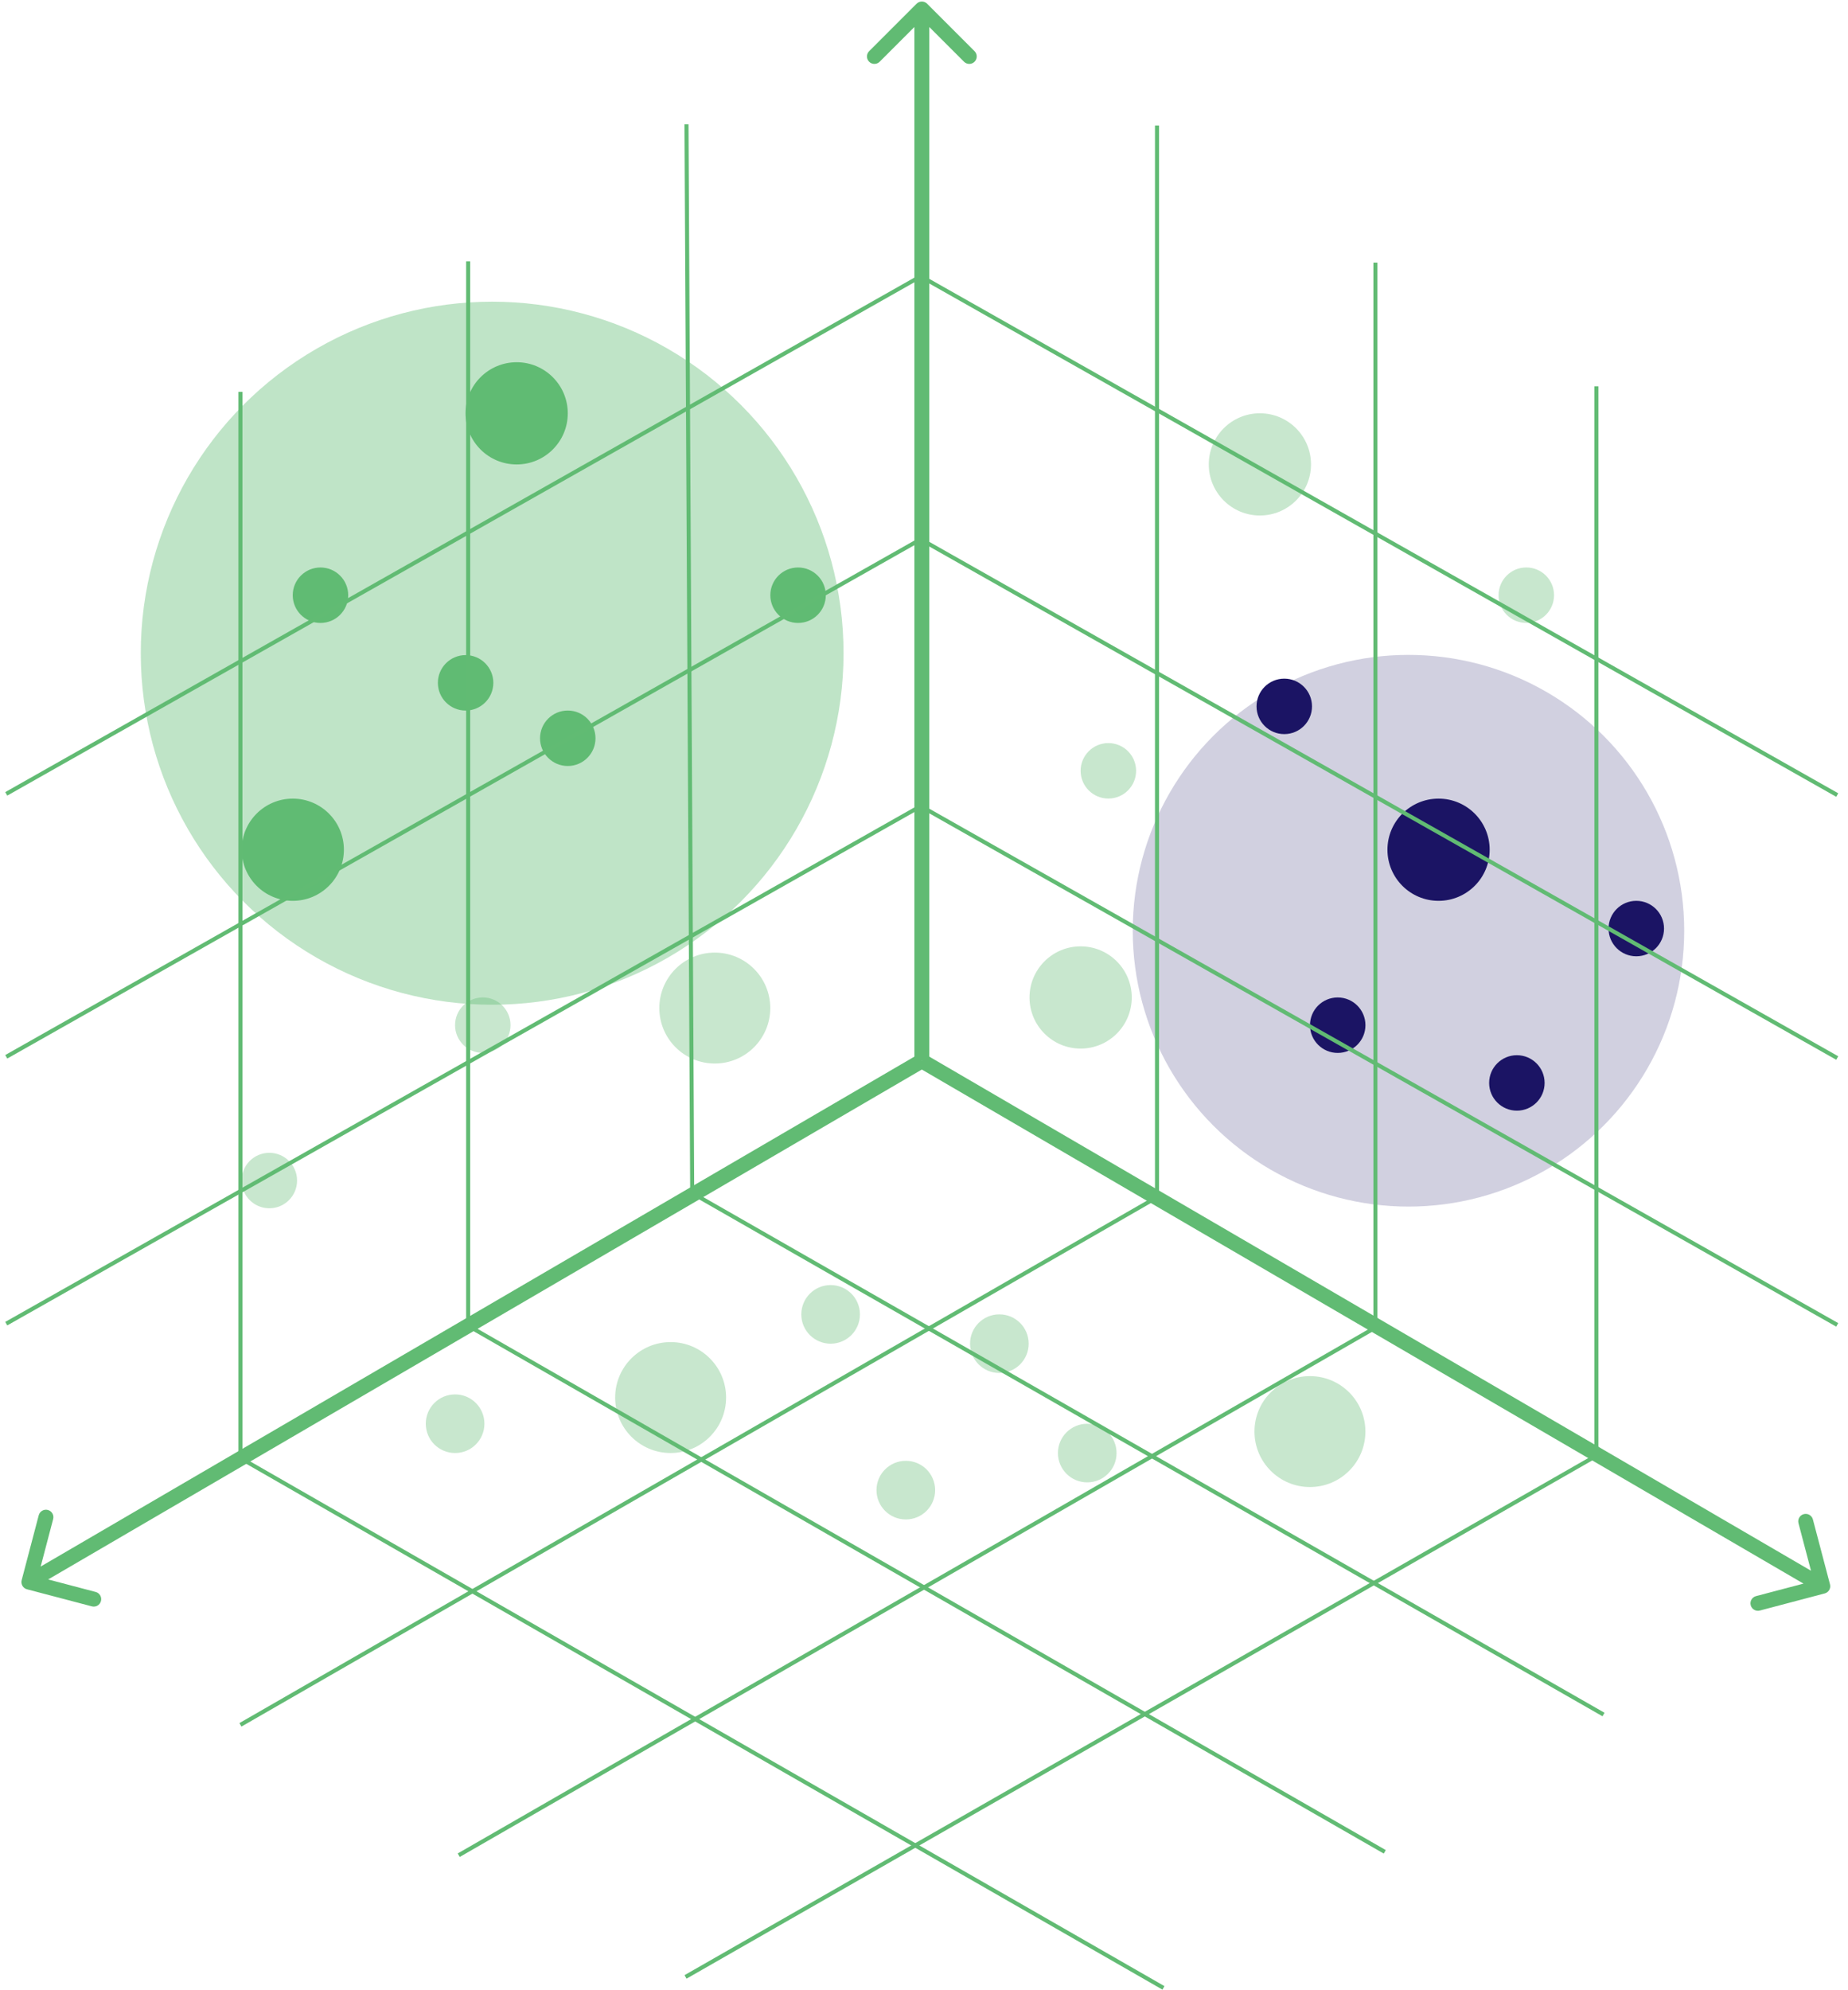 <svg width="144" height="155" viewBox="0 0 144 155" fill="none" xmlns="http://www.w3.org/2000/svg">
<path d="M97.912 55.02C97.912 56.213 98.88 57.18 100.073 57.18C101.267 57.18 102.234 56.213 102.234 55.02C102.234 53.827 101.267 52.86 100.073 52.86C98.88 52.86 97.912 53.827 97.912 55.02Z" fill="#1B1464"/>
<path d="M116.037 84.35C116.037 85.543 117.005 86.51 118.198 86.51C119.392 86.51 120.359 85.543 120.359 84.35C120.359 83.157 119.392 82.19 118.198 82.19C117.005 82.19 116.037 83.157 116.037 84.35Z" fill="#1B1464"/>
<path d="M125.342 72.326C125.342 73.519 126.31 74.486 127.503 74.486C128.697 74.486 129.664 73.519 129.664 72.326C129.664 71.133 128.697 70.166 127.503 70.166C126.31 70.166 125.342 71.133 125.342 72.326Z" fill="#1B1464"/>
<path d="M102.077 79.852C102.077 81.045 103.044 82.012 104.237 82.012C105.431 82.012 106.398 81.045 106.398 79.852C106.398 78.659 105.431 77.692 104.237 77.692C103.044 77.692 102.077 78.659 102.077 79.852Z" fill="#1B1464"/>
<path d="M60.026 46.361C60.026 47.554 60.993 48.522 62.187 48.522C63.38 48.522 64.348 47.554 64.348 46.361C64.348 45.169 63.38 44.202 62.187 44.202C60.993 44.202 60.026 45.169 60.026 46.361Z" fill="#61BB73"/>
<path d="M42.08 57.504C42.08 58.697 43.048 59.664 44.241 59.664C45.435 59.664 46.402 58.697 46.402 57.504C46.402 56.311 45.435 55.344 44.241 55.344C43.048 55.344 42.08 56.311 42.08 57.504Z" fill="#61BB73"/>
<path d="M22.811 46.361C22.811 47.554 23.778 48.522 24.972 48.522C26.165 48.522 27.133 47.554 27.133 46.361C27.133 45.169 26.165 44.202 24.972 44.202C23.778 44.202 22.811 45.169 22.811 46.361Z" fill="#61BB73"/>
<path d="M34.12 53.186C34.12 54.379 35.087 55.346 36.281 55.346C37.474 55.346 38.441 54.379 38.441 53.186C38.441 51.993 37.474 51.026 36.281 51.026C35.087 51.026 34.12 51.993 34.12 53.186Z" fill="#61BB73"/>
<path d="M36.277 32.195C36.277 34.394 38.06 36.176 40.26 36.176C42.459 36.176 44.242 34.394 44.242 32.195C44.242 29.997 42.459 28.214 40.26 28.214C38.06 28.214 36.277 29.997 36.277 32.195Z" fill="#61BB73"/>
<path d="M18.832 66.185C18.832 68.384 20.615 70.166 22.814 70.166C25.014 70.166 26.797 68.384 26.797 66.185C26.797 63.987 25.014 62.205 22.814 62.205C20.615 62.205 18.832 63.987 18.832 66.185Z" fill="#61BB73"/>
<path d="M108.113 66.185C108.113 68.384 109.896 70.166 112.096 70.166C114.295 70.166 116.078 68.384 116.078 66.185C116.078 63.987 114.295 62.205 112.096 62.205C109.896 62.205 108.113 63.987 108.113 66.185Z" fill="#1B1464"/>
<circle cx="38.35" cy="50.879" r="27.381" fill="#61BB73" fill-opacity="0.4"/>
<circle cx="109.751" cy="72.496" r="21.486" fill="#1B1464" fill-opacity="0.2"/>
<path d="M71.83 21.477L0.488 61.834" stroke="#61BB73" stroke-width="0.315" stroke-miterlimit="10"/>
<path d="M71.83 41.955L0.488 82.313" stroke="#61BB73" stroke-width="0.315" stroke-miterlimit="10"/>
<path d="M71.83 62.742L0.488 103.1" stroke="#61BB73" stroke-width="0.315" stroke-miterlimit="10"/>
<path d="M18.734 30.52V113.709" stroke="#61BB73" stroke-width="0.315" stroke-miterlimit="10"/>
<path d="M36.48 20.357V103.547" stroke="#61BB73" stroke-width="0.315" stroke-miterlimit="10"/>
<path d="M53.492 9.684L53.938 92.933" stroke="#61BB73" stroke-width="0.315" stroke-miterlimit="10"/>
<path d="M71.824 21.568L143.161 61.926" stroke="#61BB73" stroke-width="0.315" stroke-miterlimit="10"/>
<path d="M71.824 42.053L143.161 82.41" stroke="#61BB73" stroke-width="0.315" stroke-miterlimit="10"/>
<path d="M71.824 62.838L143.161 103.195" stroke="#61BB73" stroke-width="0.315" stroke-miterlimit="10"/>
<path d="M124.395 30.09V113.279" stroke="#61BB73" stroke-width="0.315" stroke-miterlimit="10"/>
<path d="M107.176 20.455V103.645" stroke="#61BB73" stroke-width="0.315" stroke-miterlimit="10"/>
<path d="M90.156 9.775V92.965" stroke="#61BB73" stroke-width="0.315" stroke-miterlimit="10"/>
<path d="M53.941 92.932L124.949 133.545" stroke="#61BB73" stroke-width="0.315" stroke-miterlimit="10"/>
<path d="M36.48 103.264L107.904 144.239" stroke="#61BB73" stroke-width="0.315" stroke-miterlimit="10"/>
<path d="M19.234 113.861L90.658 154.836" stroke="#61BB73" stroke-width="0.315" stroke-miterlimit="10"/>
<path d="M90.158 93.248L18.734 134.348" stroke="#61BB73" stroke-width="0.315" stroke-miterlimit="10"/>
<path d="M107.175 103.406L35.746 144.502" stroke="#61BB73" stroke-width="0.315" stroke-miterlimit="10"/>
<path d="M124.426 113.369L53.418 153.982" stroke="#61BB73" stroke-width="0.315" stroke-miterlimit="10"/>
<path d="M72.243 0.29C72.016 0.064 71.648 0.064 71.421 0.29L67.725 3.987C67.498 4.214 67.498 4.582 67.725 4.808C67.952 5.035 68.32 5.035 68.546 4.808L71.832 1.523L75.118 4.808C75.345 5.035 75.712 5.035 75.939 4.808C76.166 4.582 76.166 4.214 75.939 3.987L72.243 0.29ZM71.251 0.701V82.637H72.413V0.701H71.251Z" fill="#61BB73"/>
<path d="M1.688 123.081C1.607 123.391 1.792 123.709 2.102 123.79L7.158 125.12C7.468 125.202 7.786 125.017 7.867 124.707C7.949 124.396 7.764 124.079 7.453 123.997L2.96 122.815L4.142 118.321C4.223 118.011 4.038 117.693 3.728 117.611C3.418 117.53 3.1 117.715 3.018 118.025L1.688 123.081ZM2.543 123.73L72.124 83.136L71.538 82.133L1.957 122.727L2.543 123.73Z" fill="#61BB73"/>
<path d="M142.184 124.113C142.494 124.032 142.679 123.714 142.597 123.404L141.265 118.349C141.183 118.039 140.865 117.853 140.555 117.935C140.245 118.017 140.06 118.335 140.142 118.645L141.326 123.138L136.833 124.322C136.522 124.404 136.337 124.722 136.419 125.032C136.501 125.342 136.818 125.528 137.129 125.446L142.184 124.113ZM142.328 123.05L72.124 82.133L71.54 83.137L141.743 124.054L142.328 123.05Z" fill="#61BB73"/>
<path d="M51.376 78.518C51.376 80.904 53.311 82.838 55.698 82.838C58.084 82.838 60.02 80.904 60.02 78.518C60.02 76.132 58.084 74.198 55.698 74.198C53.311 74.198 51.376 76.132 51.376 78.518Z" fill="#61BB73" fill-opacity="0.35"/>
<path d="M47.934 108.856C47.934 111.242 49.869 113.176 52.256 113.176C54.643 113.176 56.578 111.242 56.578 108.856C56.578 106.47 54.643 104.536 52.256 104.536C49.869 104.536 47.934 106.47 47.934 108.856Z" fill="#61BB73" fill-opacity="0.35"/>
<path d="M97.751 111.506C97.751 113.892 99.686 115.826 102.073 115.826C104.46 115.826 106.395 113.892 106.395 111.506C106.395 109.12 104.46 107.186 102.073 107.186C99.686 107.186 97.751 109.12 97.751 111.506Z" fill="#61BB73" fill-opacity="0.35"/>
<path d="M116.772 46.36C116.772 47.553 117.739 48.52 118.933 48.52C120.126 48.52 121.094 47.553 121.094 46.36C121.094 45.167 120.126 44.2 118.933 44.2C117.739 44.2 116.772 45.167 116.772 46.36Z" fill="#61BB73" fill-opacity="0.35"/>
<path d="M84.205 60.039C84.205 61.232 85.173 62.199 86.366 62.199C87.56 62.199 88.527 61.232 88.527 60.039C88.527 58.846 87.56 57.879 86.366 57.879C85.173 57.879 84.205 58.846 84.205 60.039Z" fill="#61BB73" fill-opacity="0.35"/>
<path d="M35.459 79.85C35.459 81.043 36.427 82.01 37.62 82.01C38.814 82.01 39.781 81.043 39.781 79.85C39.781 78.657 38.814 77.69 37.62 77.69C36.427 77.69 35.459 78.657 35.459 79.85Z" fill="#61BB73" fill-opacity="0.35"/>
<path d="M18.826 91.953C18.826 93.146 19.794 94.113 20.988 94.113C22.181 94.113 23.148 93.146 23.148 91.953C23.148 90.76 22.181 89.793 20.988 89.793C19.794 89.793 18.826 90.76 18.826 91.953Z" fill="#61BB73" fill-opacity="0.35"/>
<path d="M77.87 106.941H77.875C79.135 106.941 80.156 105.92 80.156 104.661V104.656C80.156 103.397 79.135 102.376 77.875 102.376H77.87C76.61 102.376 75.588 103.397 75.588 104.656V104.661C75.588 105.92 76.61 106.941 77.87 106.941Z" fill="#61BB73" fill-opacity="0.35"/>
<path d="M70.581 118.35H70.585C71.846 118.35 72.867 117.329 72.867 116.069V116.064C72.867 114.805 71.846 113.784 70.585 113.784H70.581C69.321 113.784 68.299 114.805 68.299 116.064V116.069C68.299 117.329 69.321 118.35 70.581 118.35Z" fill="#61BB73" fill-opacity="0.35"/>
<path d="M35.46 113.176H35.465C36.725 113.176 37.746 112.155 37.746 110.895V110.891C37.746 109.631 36.725 108.61 35.465 108.61H35.46C34.2 108.61 33.178 109.631 33.178 110.891V110.895C33.178 112.155 34.2 113.176 35.46 113.176Z" fill="#61BB73" fill-opacity="0.35"/>
<path d="M84.718 115.463H84.722C85.982 115.463 87.004 114.442 87.004 113.182V113.178C87.004 111.918 85.982 110.897 84.722 110.897H84.718C83.458 110.897 82.436 111.918 82.436 113.178V113.182C82.436 114.442 83.458 115.463 84.718 115.463Z" fill="#61BB73" fill-opacity="0.35"/>
<path d="M64.722 104.66H64.726C65.986 104.66 67.008 103.639 67.008 102.38V102.375C67.008 101.116 65.986 100.094 64.726 100.094H64.722C63.462 100.094 62.44 101.116 62.44 102.375V102.38C62.44 103.639 63.462 104.66 64.722 104.66Z" fill="#61BB73" fill-opacity="0.35"/>
<path d="M94.191 36.172C94.191 38.37 95.974 40.152 98.174 40.152C100.373 40.152 102.156 38.37 102.156 36.172C102.156 33.973 100.373 32.191 98.174 32.191C95.974 32.191 94.191 33.973 94.191 36.172Z" fill="#61BB73" fill-opacity="0.35"/>
<path d="M80.222 77.693C80.222 79.892 82.005 81.674 84.205 81.674C86.404 81.674 88.188 79.892 88.188 77.693C88.188 75.495 86.404 73.712 84.205 73.712C82.005 73.712 80.222 75.495 80.222 77.693Z" fill="#61BB73" fill-opacity="0.35"/>
<path d="M64.762 85.547C64.762 85.547 64.793 85.56 64.811 85.569C64.793 85.56 64.78 85.556 64.762 85.547Z" fill="#6AD17E"/>
<path d="M64.769 66.693C64.769 66.693 64.801 66.707 64.819 66.716C64.801 66.707 64.788 66.702 64.769 66.693Z" fill="#6AD17E"/>
</svg>
